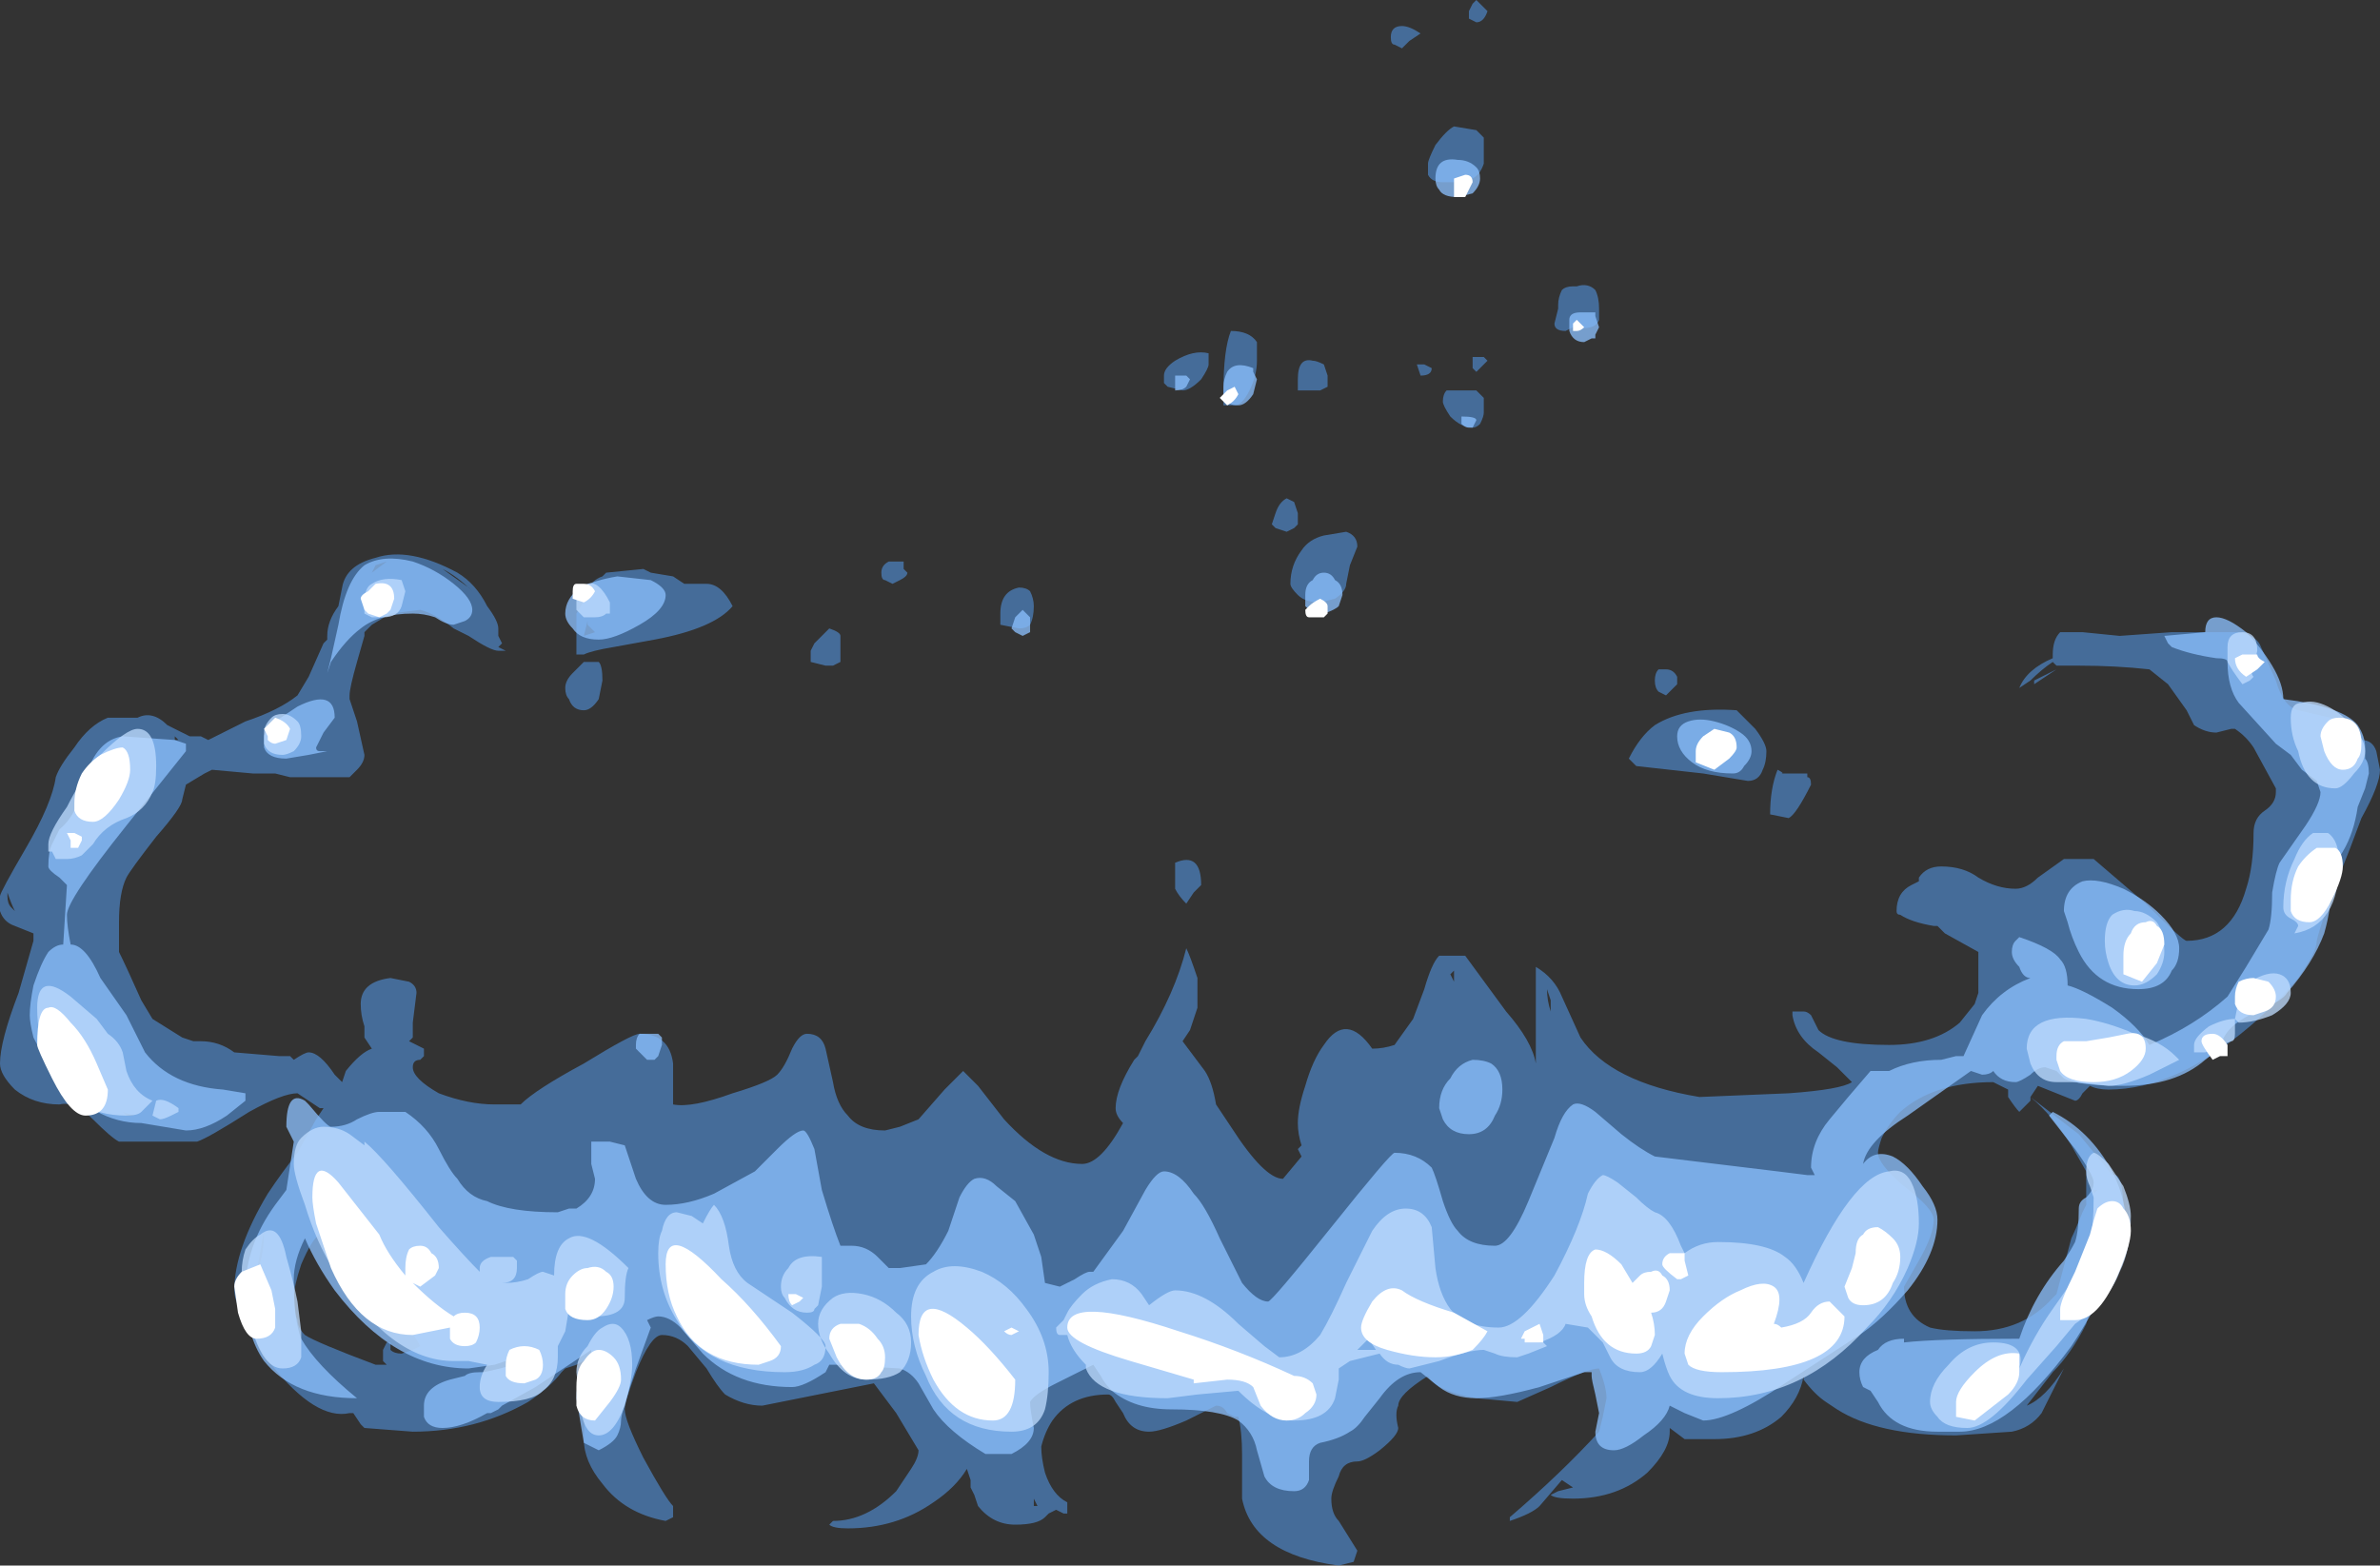 <?xml version="1.0" encoding="UTF-8" standalone="no"?>
<svg xmlns:ffdec="https://www.free-decompiler.com/flash" xmlns:xlink="http://www.w3.org/1999/xlink" ffdec:objectType="shape" height="21.05px" width="32.0px" xmlns="http://www.w3.org/2000/svg">
  <rect width="100%" height="100%" fill="#333333" stroke="none"/>
  <g transform="matrix(1.0, 0.0, 0.0, 1.0, -7.8, 38.85)">
    <path d="M27.8 -38.7 Q27.75 -38.55 27.65 -38.55 L27.55 -38.6 27.55 -38.7 27.6 -38.8 27.65 -38.85 27.8 -38.7 M26.5 -38.35 Q26.5 -38.5 26.65 -38.5 26.75 -38.5 26.9 -38.4 L26.75 -38.3 26.65 -38.2 26.55 -38.25 Q26.5 -38.25 26.5 -38.35 M27.0 -36.5 L27.0 -36.65 Q27.0 -36.7 27.1 -36.9 27.25 -37.1 27.35 -37.15 L27.65 -37.1 27.75 -37.0 27.75 -36.65 Q27.7 -36.5 27.6 -36.45 L27.35 -36.4 27.2 -36.4 Q27.05 -36.4 27.0 -36.5 M27.55 -36.6 L27.55 -36.6 M28.75 -34.7 L28.75 -34.75 Q28.75 -34.85 28.8 -34.95 28.85 -35.0 28.95 -35.0 L29.0 -35.0 Q29.15 -35.05 29.25 -34.95 29.3 -34.85 29.3 -34.7 L29.3 -34.55 Q29.25 -34.4 28.95 -34.45 L28.85 -34.4 Q28.7 -34.4 28.7 -34.5 L28.75 -34.7 M27.65 -34.05 L27.75 -34.05 27.8 -34.0 27.65 -33.85 27.6 -33.9 27.6 -34.05 27.65 -34.05 M26.9 -33.8 L26.85 -33.95 26.95 -33.95 27.05 -33.9 Q27.05 -33.8 26.9 -33.8 M27.25 -33.6 L27.65 -33.6 27.75 -33.5 27.75 -33.3 Q27.75 -33.25 27.7 -33.15 27.65 -33.1 27.6 -33.1 27.45 -33.1 27.3 -33.25 27.2 -33.4 27.2 -33.45 27.2 -33.55 27.25 -33.6 M24.6 -33.6 Q24.5 -33.4 24.4 -33.4 L24.25 -33.4 24.25 -33.6 Q24.25 -34.15 24.35 -34.4 24.6 -34.4 24.7 -34.25 L24.7 -34.0 Q24.7 -33.8 24.6 -33.6 M25.25 -33.75 Q25.25 -34.05 25.45 -34.0 25.5 -34.0 25.6 -33.95 L25.65 -33.8 25.65 -33.65 25.55 -33.6 25.25 -33.6 25.25 -33.75 M23.6 -34.0 Q23.85 -34.15 24.05 -34.1 L24.05 -33.95 Q24.05 -33.9 23.95 -33.75 23.8 -33.6 23.7 -33.6 L23.5 -33.65 23.45 -33.7 23.45 -33.8 Q23.45 -33.9 23.6 -34.0 M25.25 -31.95 L25.25 -31.8 25.2 -31.75 25.1 -31.7 24.95 -31.75 24.9 -31.8 24.95 -31.95 Q25.0 -32.1 25.1 -32.15 L25.2 -32.1 25.25 -31.95 M25.9 -31.0 Q25.9 -30.9 25.75 -30.8 L25.55 -30.75 Q25.35 -30.75 25.25 -30.85 25.15 -30.95 25.15 -31.0 25.15 -31.25 25.3 -31.45 25.4 -31.6 25.6 -31.65 L25.9 -31.7 Q26.05 -31.65 26.05 -31.5 L25.95 -31.25 25.9 -31.0 M30.05 -29.7 Q30.05 -29.8 30.1 -29.85 L30.2 -29.85 Q30.3 -29.85 30.35 -29.75 L30.35 -29.65 30.3 -29.6 Q30.25 -29.55 30.2 -29.5 L30.1 -29.55 Q30.05 -29.6 30.05 -29.7 M29.7 -28.65 Q29.85 -28.95 30.05 -29.1 30.45 -29.35 31.15 -29.3 L31.4 -29.05 Q31.55 -28.85 31.55 -28.75 31.55 -28.6 31.5 -28.5 31.45 -28.35 31.3 -28.35 L30.7 -28.45 29.8 -28.55 29.7 -28.65 M31.75 -28.45 L32.1 -28.45 32.1 -28.4 Q32.15 -28.4 32.15 -28.3 31.95 -27.9 31.85 -27.85 L31.6 -27.9 Q31.6 -28.25 31.7 -28.5 31.8 -28.45 31.75 -28.45 M37.25 -30.25 L37.25 -30.25 M37.5 -30.35 L37.9 -30.35 Q38.15 -30.3 38.2 -30.15 L38.4 -29.7 Q38.5 -29.35 38.7 -29.3 L39.35 -29.15 39.55 -28.95 39.55 -28.9 Q39.7 -28.9 39.75 -28.75 L39.8 -28.5 Q39.8 -28.3 39.55 -27.85 L39.4 -27.45 Q39.0 -26.45 38.95 -26.2 38.95 -26.05 38.7 -25.7 38.4 -25.35 38.05 -25.05 37.05 -24.2 36.15 -24.2 36.0 -24.2 35.9 -24.25 L35.8 -24.15 Q35.75 -24.05 35.7 -24.05 L35.2 -24.25 35.1 -24.1 35.75 -23.6 Q36.0 -23.3 36.2 -23.05 36.35 -23.1 36.35 -22.55 L36.35 -22.4 Q36.35 -22.15 36.25 -21.85 L35.95 -21.25 35.9 -21.25 35.85 -21.05 Q35.65 -20.65 35.4 -20.4 L35.05 -19.95 Q35.3 -20.05 35.55 -20.45 L35.25 -19.85 Q35.1 -19.65 34.85 -19.6 L34.1 -19.55 Q33.05 -19.55 32.5 -19.9 L32.35 -20.0 Q32.2 -20.1 32.05 -20.3 L32.05 -20.35 Q32.0 -20.05 31.75 -19.8 31.4 -19.5 30.85 -19.5 L30.45 -19.5 30.25 -19.65 30.25 -19.6 Q30.25 -19.35 29.95 -19.05 29.55 -18.7 28.95 -18.7 28.7 -18.7 28.65 -18.75 L28.75 -18.8 28.95 -18.85 28.8 -18.95 28.5 -18.6 Q28.4 -18.5 28.1 -18.4 L28.1 -18.45 Q28.8 -19.05 29.3 -19.6 L29.35 -19.8 29.4 -20.05 Q29.4 -20.2 29.3 -20.45 29.15 -20.45 28.65 -20.2 L28.2 -20.0 27.65 -20.05 Q27.1 -20.15 27.0 -20.35 26.6 -20.1 26.6 -19.95 26.55 -19.85 26.6 -19.65 26.6 -19.55 26.35 -19.35 26.15 -19.2 26.05 -19.2 25.85 -19.2 25.8 -19.0 25.7 -18.8 25.7 -18.7 25.7 -18.5 25.8 -18.4 L26.05 -18.0 26.0 -17.85 25.8 -17.8 Q24.65 -17.95 24.5 -18.7 24.5 -18.85 24.5 -19.3 24.5 -19.6 24.45 -19.8 L24.4 -19.8 24.3 -19.85 Q24.25 -19.95 24.15 -19.95 L23.75 -19.75 Q23.4 -19.6 23.25 -19.6 23.0 -19.6 22.9 -19.85 L22.8 -20.0 Q22.75 -20.1 22.7 -20.1 22.2 -20.1 21.95 -19.75 21.85 -19.6 21.8 -19.4 21.8 -19.25 21.85 -19.05 21.95 -18.75 22.15 -18.65 L22.15 -18.5 22.1 -18.5 22.0 -18.55 21.9 -18.5 21.85 -18.45 Q21.75 -18.35 21.45 -18.35 21.15 -18.35 20.95 -18.6 L20.9 -18.75 20.85 -18.85 20.85 -18.95 20.8 -19.1 Q20.65 -18.85 20.35 -18.65 19.85 -18.3 19.2 -18.3 19.0 -18.3 18.95 -18.35 L19.0 -18.4 Q19.45 -18.4 19.85 -18.8 L20.05 -19.1 Q20.15 -19.25 20.15 -19.35 L19.85 -19.85 19.55 -20.25 18.05 -19.95 Q17.8 -19.95 17.55 -20.1 17.45 -20.2 17.3 -20.45 L17.05 -20.75 Q16.9 -20.9 16.7 -20.9 16.55 -20.9 16.35 -20.4 16.2 -20.0 16.2 -19.9 16.2 -19.75 16.45 -19.25 16.75 -18.7 16.85 -18.6 L16.85 -18.45 16.75 -18.4 Q16.2 -18.5 15.9 -18.9 15.65 -19.2 15.65 -19.5 15.65 -20.0 15.8 -20.45 L15.85 -20.65 15.55 -20.5 15.4 -20.45 15.35 -20.4 Q15.2 -20.2 14.9 -20.0 14.2 -19.6 13.35 -19.6 L12.7 -19.65 12.65 -19.7 12.55 -19.85 12.5 -19.85 Q12.05 -19.75 11.45 -20.5 11.25 -20.75 11.1 -21.1 10.95 -21.35 10.95 -21.5 10.95 -22.05 11.4 -22.8 11.6 -23.1 11.8 -23.35 L12.05 -23.8 12.15 -23.95 12.1 -23.95 11.8 -24.15 Q11.6 -24.15 11.15 -23.9 10.6 -23.55 10.45 -23.5 L9.4 -23.5 Q9.3 -23.55 9.05 -23.8 8.8 -24.05 8.6 -24.0 8.25 -24.0 8.0 -24.2 7.8 -24.4 7.8 -24.55 7.8 -24.85 8.05 -25.5 L8.25 -26.2 8.25 -26.3 8.0 -26.4 Q7.85 -26.45 7.8 -26.6 L7.8 -26.8 Q7.8 -26.85 8.15 -27.45 8.5 -28.05 8.55 -28.4 8.6 -28.55 8.8 -28.8 9.0 -29.1 9.25 -29.2 L9.65 -29.2 Q9.85 -29.3 10.05 -29.1 L10.35 -28.95 10.5 -28.95 10.6 -28.9 11.1 -29.15 Q11.55 -29.3 11.8 -29.5 L11.95 -29.75 12.15 -30.2 12.2 -30.25 12.2 -30.3 Q12.2 -30.5 12.35 -30.7 L12.4 -30.95 Q12.45 -31.25 12.85 -31.35 13.3 -31.5 13.95 -31.15 14.2 -31.0 14.35 -30.7 14.5 -30.5 14.5 -30.4 L14.5 -30.3 14.55 -30.2 14.5 -30.15 14.6 -30.1 14.5 -30.1 Q14.4 -30.1 14.1 -30.3 L13.9 -30.4 Q13.65 -30.6 13.45 -30.65 L13.05 -30.6 12.8 -30.45 12.7 -30.35 12.7 -30.3 12.6 -29.95 Q12.5 -29.6 12.5 -29.5 L12.5 -29.45 12.6 -29.15 12.7 -28.7 Q12.7 -28.6 12.6 -28.5 L12.5 -28.4 11.7 -28.4 11.5 -28.45 11.2 -28.45 10.65 -28.5 10.55 -28.45 10.3 -28.3 10.25 -28.1 Q10.25 -28.0 9.9 -27.6 9.55 -27.15 9.5 -27.05 9.4 -26.85 9.4 -26.45 L9.4 -26.05 Q9.5 -25.85 9.7 -25.4 L9.85 -25.15 10.25 -24.9 10.4 -24.85 10.5 -24.85 Q10.75 -24.85 10.95 -24.7 L11.55 -24.65 11.7 -24.65 11.75 -24.6 Q11.9 -24.7 11.95 -24.7 12.1 -24.7 12.3 -24.4 L12.4 -24.3 12.45 -24.45 Q12.65 -24.7 12.8 -24.75 L12.7 -24.9 Q12.7 -24.95 12.7 -25.05 12.65 -25.2 12.65 -25.35 12.65 -25.65 13.05 -25.7 L13.3 -25.65 Q13.4 -25.6 13.4 -25.5 L13.35 -25.1 13.35 -24.9 13.3 -24.85 13.5 -24.75 13.5 -24.65 13.45 -24.6 Q13.35 -24.6 13.35 -24.5 13.35 -24.35 13.7 -24.15 14.1 -24.0 14.45 -24.0 L14.8 -24.0 Q15.0 -24.2 15.65 -24.55 16.3 -24.95 16.4 -24.95 16.8 -24.95 16.85 -24.55 L16.85 -24.0 Q17.1 -23.95 17.65 -24.15 18.15 -24.3 18.25 -24.4 18.35 -24.5 18.45 -24.75 18.55 -24.95 18.65 -24.95 18.85 -24.95 18.9 -24.75 L19.0 -24.3 Q19.05 -24.0 19.2 -23.85 19.35 -23.65 19.7 -23.65 L19.9 -23.7 20.15 -23.8 20.5 -24.2 20.75 -24.45 20.95 -24.25 21.3 -23.8 Q21.85 -23.2 22.35 -23.2 22.6 -23.2 22.9 -23.75 22.8 -23.85 22.8 -23.95 22.8 -24.2 23.05 -24.6 L23.1 -24.65 23.2 -24.85 Q23.6 -25.5 23.75 -26.1 23.8 -26.0 23.9 -25.7 L23.9 -25.3 23.8 -25.0 23.7 -24.85 24.0 -24.45 Q24.1 -24.3 24.15 -24.0 L24.35 -23.7 Q24.8 -23.0 25.05 -23.0 L25.3 -23.3 25.25 -23.4 25.3 -23.45 Q25.25 -23.6 25.25 -23.75 25.25 -23.95 25.35 -24.25 25.45 -24.6 25.6 -24.8 25.9 -25.25 26.25 -24.75 26.4 -24.75 26.55 -24.8 L26.8 -25.15 26.95 -25.55 Q27.05 -25.9 27.15 -26.0 L27.5 -26.0 28.05 -25.25 Q28.4 -24.85 28.45 -24.55 L28.45 -25.85 Q28.7 -25.7 28.8 -25.45 L29.05 -24.9 Q29.45 -24.3 30.65 -24.1 L31.85 -24.15 Q32.55 -24.2 32.7 -24.3 L32.5 -24.5 32.25 -24.7 Q31.95 -24.9 31.9 -25.2 L31.9 -25.25 32.05 -25.25 Q32.1 -25.25 32.15 -25.2 L32.25 -25.0 Q32.45 -24.8 33.2 -24.8 33.8 -24.8 34.15 -25.1 L34.35 -25.35 34.4 -25.5 34.4 -26.05 33.95 -26.3 Q33.9 -26.35 33.85 -26.4 L33.8 -26.4 Q33.5 -26.45 33.35 -26.55 33.3 -26.55 33.3 -26.6 33.3 -26.85 33.5 -26.95 L33.6 -27.0 33.6 -27.05 Q33.7 -27.2 33.9 -27.2 34.2 -27.2 34.4 -27.05 34.65 -26.9 34.9 -26.9 35.05 -26.9 35.2 -27.05 L35.55 -27.3 35.95 -27.3 36.65 -26.7 Q37.15 -26.2 37.2 -26.2 37.8 -26.2 38.0 -26.9 38.1 -27.2 38.1 -27.65 38.1 -27.85 38.25 -27.95 38.4 -28.05 38.4 -28.2 L38.4 -28.25 38.1 -28.8 Q38.0 -28.95 37.85 -29.05 L37.8 -29.05 37.6 -29.0 Q37.45 -29.0 37.3 -29.1 L37.2 -29.3 36.95 -29.65 36.7 -29.85 Q36.25 -29.9 35.75 -29.9 L35.45 -29.9 35.4 -29.95 Q35.25 -29.85 35.1 -29.7 L34.95 -29.6 Q35.05 -29.85 35.4 -30.0 L35.4 -30.05 Q35.4 -30.25 35.5 -30.35 L35.8 -30.35 36.3 -30.3 37.0 -30.35 37.5 -30.35 M35.45 -29.85 Q35.3 -29.75 35.15 -29.65 L35.15 -29.7 35.45 -29.85 M10.2 -28.9 L10.15 -28.95 10.15 -28.9 10.2 -28.9 M14.15 -30.9 Q13.95 -31.1 13.75 -31.2 L14.1 -30.95 14.15 -30.9 M13.0 -31.3 L12.85 -31.25 12.8 -31.15 13.0 -31.3 M12.0 -28.65 L12.0 -28.65 M17.3 -31.0 Q17.5 -31.0 17.65 -30.7 17.4 -30.4 16.6 -30.25 L16.05 -30.15 Q15.75 -30.1 15.65 -30.05 L15.55 -30.05 15.55 -30.6 15.7 -30.85 15.7 -30.9 Q15.75 -31.05 15.9 -31.1 L15.95 -31.15 16.45 -31.2 16.55 -31.15 16.85 -31.1 17.0 -31.0 17.3 -31.0 M15.7 -30.45 L15.7 -30.5 15.65 -30.3 15.8 -30.35 Q15.75 -30.4 15.7 -30.45 M15.65 -29.3 Q15.5 -29.3 15.45 -29.45 15.4 -29.5 15.4 -29.6 15.4 -29.7 15.5 -29.8 L15.65 -29.95 15.85 -29.95 Q15.9 -29.9 15.9 -29.7 L15.85 -29.45 Q15.75 -29.3 15.65 -29.3 M19.75 -31.3 L19.95 -31.3 19.95 -31.2 20.0 -31.15 Q20.0 -31.1 19.9 -31.05 L19.8 -31.0 19.7 -31.05 Q19.65 -31.05 19.65 -31.15 19.65 -31.25 19.75 -31.3 M19.1 -30.3 L19.1 -29.95 19.0 -29.9 18.9 -29.9 18.7 -29.95 18.7 -30.1 18.75 -30.2 18.95 -30.4 Q19.1 -30.35 19.1 -30.3 M21.5 -30.4 L21.25 -30.45 21.25 -30.6 Q21.25 -30.9 21.5 -30.95 21.6 -30.95 21.65 -30.9 21.7 -30.8 21.7 -30.7 21.7 -30.55 21.65 -30.45 21.6 -30.4 21.5 -30.4 M12.1 -22.55 L12.1 -22.55 M11.85 -21.85 Q11.75 -21.55 11.75 -21.4 11.75 -21.2 11.8 -21.1 11.8 -21.0 11.9 -20.9 12.05 -20.8 12.85 -20.5 L13.0 -20.5 12.95 -20.55 12.95 -20.7 13.0 -20.8 13.05 -20.8 13.05 -20.7 Q13.1 -20.65 13.2 -20.65 L13.35 -20.7 13.45 -20.75 Q13.3 -21.05 12.8 -21.5 12.25 -22.05 12.1 -22.25 12.0 -22.2 11.85 -21.85 M21.7 -18.6 L21.75 -18.6 21.7 -18.7 21.7 -18.6 M7.95 -26.65 L8.0 -26.6 Q7.95 -26.7 7.9 -26.85 L7.9 -26.8 Q7.9 -26.7 7.95 -26.65 M9.45 -23.9 L9.5 -23.85 9.6 -23.85 9.45 -23.9 M11.25 -21.75 Q11.35 -21.95 11.35 -22.3 L11.25 -21.75 M34.8 -24.2 L34.6 -24.3 Q33.8 -24.3 33.35 -23.9 33.2 -23.75 33.1 -23.55 33.05 -23.4 33.05 -23.35 33.05 -23.2 33.4 -22.9 33.8 -22.6 33.8 -22.45 33.8 -22.25 33.6 -21.9 L33.4 -21.55 Q33.4 -21.15 33.75 -21.0 33.95 -20.95 34.35 -20.95 35.0 -20.95 35.4 -21.4 L35.45 -21.45 35.65 -22.2 Q35.7 -22.3 35.8 -22.55 L35.85 -22.65 35.85 -23.1 35.65 -23.45 Q35.4 -23.85 35.1 -24.1 L35.1 -24.05 34.95 -23.9 Q34.9 -23.95 34.8 -24.1 L34.8 -24.2 M36.0 -22.85 L35.95 -22.85 35.95 -22.8 36.0 -22.85 M27.3 -25.75 L27.35 -25.65 Q27.35 -25.75 27.35 -25.8 L27.3 -25.75 M28.6 -25.55 Q28.6 -25.4 28.65 -25.25 L28.65 -25.4 28.6 -25.55 M23.6 -27.1 L23.6 -27.25 Q23.95 -27.4 23.95 -26.95 L23.85 -26.85 23.75 -26.7 Q23.65 -26.8 23.6 -26.9 L23.6 -27.1 M26.1 -24.25 L26.1 -24.25" fill="#59a5ff" fill-opacity="0.502" fill-rule="evenodd" stroke="none"/>
    <path d="M27.4 -36.7 Q27.55 -36.7 27.65 -36.6 27.7 -36.55 27.7 -36.45 27.7 -36.35 27.6 -36.25 L27.4 -36.2 Q27.2 -36.2 27.15 -36.3 27.1 -36.35 27.1 -36.45 27.1 -36.75 27.4 -36.7 M28.9 -34.55 Q28.9 -34.65 29.05 -34.65 L29.25 -34.65 29.25 -34.6 29.3 -34.45 29.25 -34.35 29.25 -34.3 29.2 -34.3 29.1 -34.25 Q28.95 -34.25 28.9 -34.4 L28.9 -34.55 M27.65 -33.2 L27.6 -33.1 27.55 -33.1 Q27.5 -33.1 27.45 -33.15 L27.45 -33.25 Q27.65 -33.25 27.65 -33.2 M24.7 -33.75 L24.65 -33.55 Q24.55 -33.4 24.45 -33.4 24.3 -33.4 24.25 -33.5 L24.25 -33.65 Q24.25 -33.75 24.3 -33.85 24.4 -34.0 24.65 -33.9 L24.65 -33.85 24.7 -33.75 M23.75 -33.65 Q23.7 -33.6 23.6 -33.6 L23.6 -33.8 23.75 -33.8 23.8 -33.75 23.75 -33.65 M25.6 -31.15 Q25.7 -31.15 25.75 -31.05 25.85 -31.0 25.85 -30.85 L25.8 -30.7 Q25.75 -30.65 25.6 -30.6 L25.4 -30.65 25.35 -30.7 25.35 -30.85 Q25.35 -31.0 25.45 -31.05 25.5 -31.15 25.6 -31.15 M31.25 -28.55 Q31.2 -28.45 31.1 -28.45 30.75 -28.45 30.55 -28.6 30.35 -28.75 30.35 -28.95 30.35 -29.1 30.5 -29.15 30.65 -29.2 30.85 -29.15 31.05 -29.1 31.2 -29.0 31.35 -28.9 31.35 -28.75 31.35 -28.65 31.25 -28.55 M36.95 -30.2 L36.9 -30.3 37.45 -30.35 Q37.45 -30.55 37.6 -30.55 37.75 -30.55 38.0 -30.35 38.2 -30.15 38.35 -29.9 38.5 -29.65 38.5 -29.45 39.3 -29.35 39.5 -29.1 39.6 -28.95 39.6 -28.8 L39.6 -28.65 Q39.65 -28.6 39.65 -28.45 L39.6 -28.25 39.5 -28.0 Q39.45 -27.65 39.3 -27.4 L39.15 -27.15 39.15 -27.0 Q39.15 -26.65 39.05 -26.3 38.9 -25.9 38.55 -25.5 38.5 -25.4 38.15 -25.25 37.8 -25.1 37.7 -24.9 37.65 -24.75 37.45 -24.6 37.05 -24.25 36.35 -24.25 35.75 -24.25 35.55 -24.35 L35.45 -24.45 35.3 -24.5 Q35.2 -24.5 35.1 -24.4 34.95 -24.3 34.9 -24.3 34.7 -24.3 34.6 -24.45 34.55 -24.4 34.45 -24.4 L34.3 -24.45 33.45 -23.85 Q32.9 -23.5 32.85 -23.2 33.0 -23.4 33.25 -23.3 33.45 -23.2 33.65 -22.9 33.85 -22.65 33.85 -22.45 33.85 -22.0 33.45 -21.5 33.1 -21.1 32.8 -20.9 L31.8 -20.25 Q31.05 -19.75 30.7 -19.75 L30.45 -19.85 30.25 -19.95 Q30.2 -19.75 29.9 -19.55 29.65 -19.35 29.5 -19.35 29.25 -19.35 29.25 -19.6 L29.3 -19.85 29.25 -20.1 Q29.2 -20.3 29.2 -20.35 L29.2 -20.4 29.1 -20.4 28.5 -20.2 Q27.95 -20.05 27.65 -20.05 27.35 -20.05 27.15 -20.2 L26.9 -20.4 Q26.6 -20.4 26.35 -20.05 L26.15 -19.8 Q26.05 -19.65 25.95 -19.6 25.8 -19.5 25.55 -19.45 25.4 -19.4 25.4 -19.2 L25.4 -18.95 Q25.35 -18.8 25.2 -18.8 24.9 -18.8 24.8 -19.0 L24.7 -19.35 Q24.65 -19.6 24.45 -19.75 24.2 -19.9 23.55 -19.9 23.05 -19.9 22.75 -20.15 22.65 -20.25 22.6 -20.35 L22.5 -20.5 22.0 -20.25 Q21.7 -20.1 21.65 -20.0 21.65 -19.9 21.7 -19.65 21.7 -19.45 21.4 -19.3 L21.05 -19.3 Q20.55 -19.6 20.35 -19.9 L20.15 -20.25 Q20.05 -20.4 19.9 -20.45 L19.05 -20.5 18.95 -20.5 18.9 -20.4 Q18.6 -20.2 18.45 -20.2 17.7 -20.2 17.25 -20.65 L16.95 -21.0 Q16.8 -21.15 16.65 -21.15 16.6 -21.15 16.5 -21.1 L16.55 -21.0 16.35 -20.45 Q16.15 -19.85 16.15 -19.75 16.15 -19.65 16.1 -19.55 16.05 -19.45 15.85 -19.35 L15.65 -19.45 15.55 -20.05 Q15.55 -20.2 15.6 -20.35 L15.75 -20.65 15.75 -20.7 15.0 -20.2 14.55 -19.95 14.5 -19.9 14.4 -19.85 14.35 -19.85 Q14.0 -19.65 13.75 -19.65 13.55 -19.65 13.5 -19.8 L13.5 -19.95 Q13.5 -20.2 13.85 -20.3 L14.05 -20.35 Q14.1 -20.4 14.25 -20.4 L14.3 -20.4 Q14.55 -20.45 14.7 -20.5 L14.75 -20.6 14.45 -20.5 14.1 -20.45 Q13.1 -20.45 12.3 -21.5 12.05 -21.85 11.9 -22.2 11.75 -21.9 11.75 -21.65 11.75 -21.1 11.85 -20.85 12.05 -20.5 12.6 -20.05 11.75 -20.05 11.35 -20.55 11.1 -20.9 11.1 -21.5 11.1 -22.1 11.5 -22.65 L11.65 -22.85 11.75 -23.5 Q11.7 -23.6 11.65 -23.7 11.65 -24.2 11.9 -24.05 L11.95 -24.0 Q12.2 -23.7 12.25 -23.7 12.45 -23.7 12.6 -23.8 12.8 -23.9 12.9 -23.9 L13.25 -23.9 Q13.55 -23.7 13.7 -23.4 13.85 -23.1 13.95 -23.0 14.1 -22.75 14.35 -22.7 14.65 -22.55 15.3 -22.55 L15.45 -22.6 15.55 -22.6 Q15.8 -22.75 15.8 -23.0 L15.75 -23.2 Q15.75 -23.35 15.75 -23.45 L15.75 -23.5 16.0 -23.5 16.2 -23.45 16.35 -23.0 Q16.5 -22.65 16.75 -22.65 17.05 -22.65 17.4 -22.8 L17.95 -23.1 18.25 -23.4 Q18.5 -23.65 18.6 -23.65 18.65 -23.65 18.75 -23.4 L18.85 -22.85 Q19.0 -22.35 19.1 -22.1 L19.25 -22.1 Q19.45 -22.1 19.6 -21.95 L19.75 -21.8 19.9 -21.8 20.25 -21.85 Q20.4 -22.0 20.55 -22.3 L20.7 -22.75 Q20.8 -22.95 20.9 -23.0 21.05 -23.05 21.2 -22.9 L21.45 -22.7 21.7 -22.25 21.8 -21.95 21.85 -21.6 22.05 -21.55 22.25 -21.65 Q22.4 -21.75 22.45 -21.75 L22.5 -21.75 22.9 -22.3 23.2 -22.85 Q23.35 -23.1 23.45 -23.1 23.65 -23.1 23.85 -22.8 24.0 -22.65 24.2 -22.2 L24.5 -21.6 Q24.7 -21.35 24.85 -21.35 24.9 -21.35 25.7 -22.35 26.5 -23.35 26.55 -23.35 26.85 -23.35 27.05 -23.15 27.1 -23.05 27.2 -22.7 27.3 -22.4 27.4 -22.3 27.55 -22.1 27.9 -22.1 28.1 -22.1 28.35 -22.7 L28.7 -23.55 Q28.8 -23.9 28.95 -24.0 29.05 -24.05 29.25 -23.9 L29.6 -23.6 Q29.85 -23.4 30.05 -23.3 L31.7 -23.1 32.1 -23.05 32.2 -23.05 32.15 -23.15 Q32.15 -23.5 32.4 -23.8 L32.65 -24.1 32.95 -24.45 33.2 -24.45 Q33.5 -24.6 33.9 -24.6 L34.1 -24.65 34.2 -24.65 34.45 -25.2 Q34.7 -25.55 35.1 -25.7 35.0 -25.7 34.95 -25.85 34.85 -25.95 34.85 -26.05 34.85 -26.15 34.9 -26.2 L34.95 -26.25 Q35.4 -26.1 35.5 -25.95 35.6 -25.85 35.6 -25.6 35.8 -25.55 36.2 -25.3 36.55 -25.05 36.7 -24.8 37.3 -25.05 37.75 -25.45 L38.0 -25.85 38.3 -26.35 Q38.35 -26.5 38.35 -26.85 38.4 -27.15 38.45 -27.25 L38.8 -27.75 Q39.0 -28.05 39.0 -28.2 L38.95 -28.35 38.75 -28.5 38.6 -28.7 38.4 -28.85 37.9 -29.4 Q37.75 -29.6 37.75 -29.95 37.75 -30.0 37.6 -30.0 37.25 -30.05 37.0 -30.15 L36.95 -30.2 M11.5 -29.15 Q11.65 -29.25 11.8 -29.35 12.3 -29.6 12.3 -29.2 L12.15 -29.0 12.05 -28.8 Q12.05 -28.75 12.1 -28.75 L12.2 -28.75 11.95 -28.7 11.65 -28.65 Q11.4 -28.65 11.35 -28.8 L11.35 -28.95 Q11.35 -29.0 11.5 -29.15 M9.45 -28.95 L10.15 -28.9 10.3 -28.85 10.3 -28.75 9.5 -27.75 Q8.7 -26.75 8.7 -26.55 8.7 -26.4 8.75 -26.15 8.95 -26.15 9.15 -25.7 L9.5 -25.2 9.75 -24.7 Q10.1 -24.25 10.8 -24.2 L11.1 -24.15 11.1 -24.05 10.85 -23.85 Q10.55 -23.65 10.3 -23.65 L9.7 -23.75 Q9.05 -23.75 8.55 -24.4 8.4 -24.6 8.25 -24.9 8.2 -25.1 8.2 -25.2 8.2 -25.35 8.25 -25.6 8.35 -25.9 8.45 -26.05 8.55 -26.15 8.65 -26.15 L8.7 -26.95 8.6 -27.05 Q8.45 -27.15 8.45 -27.2 8.45 -27.4 8.5 -27.5 L8.6 -27.7 Q8.85 -27.9 8.95 -28.4 9.1 -28.9 9.45 -28.95 M14.15 -30.65 Q14.15 -30.55 14.05 -30.5 L13.9 -30.45 Q13.8 -30.45 13.65 -30.55 13.5 -30.6 13.35 -30.6 12.9 -30.6 12.65 -30.4 12.45 -30.25 12.25 -29.95 L12.2 -29.8 12.25 -30.0 12.35 -30.45 Q12.45 -31.05 12.7 -31.25 12.95 -31.4 13.35 -31.3 13.65 -31.2 13.9 -31.0 14.15 -30.8 14.15 -30.65 M15.6 -30.95 Q15.8 -31.05 16.1 -31.1 L16.55 -31.05 Q16.75 -30.95 16.75 -30.85 16.75 -30.65 16.4 -30.45 16.05 -30.25 15.85 -30.25 15.6 -30.25 15.5 -30.4 15.4 -30.5 15.4 -30.6 15.4 -30.8 15.6 -30.95 M21.55 -30.65 L21.65 -30.55 21.65 -30.35 21.55 -30.3 21.45 -30.35 21.4 -30.4 21.45 -30.55 21.55 -30.65 M16.4 -24.95 L16.65 -24.95 16.7 -24.9 16.7 -24.8 16.65 -24.65 16.6 -24.6 16.5 -24.6 16.35 -24.75 16.35 -24.8 Q16.35 -24.9 16.4 -24.95 M36.85 -26.55 Q37.1 -26.3 37.1 -26.1 37.1 -25.9 37.0 -25.8 36.9 -25.55 36.55 -25.55 36.0 -25.55 35.75 -26.05 35.65 -26.25 35.6 -26.45 L35.55 -26.6 Q35.55 -26.9 35.8 -27.0 36.0 -27.05 36.35 -26.9 36.65 -26.75 36.85 -26.55 M35.35 -23.85 L35.4 -23.9 Q35.9 -23.65 36.2 -23.1 36.4 -22.7 36.4 -22.25 36.4 -22.05 36.15 -21.65 35.95 -21.2 35.65 -20.75 34.8 -19.6 34.15 -19.6 L33.85 -19.6 Q33.25 -19.6 33.05 -20.0 L32.95 -20.15 32.85 -20.2 Q32.8 -20.3 32.8 -20.4 32.8 -20.6 33.05 -20.7 33.15 -20.85 33.4 -20.85 L33.4 -20.8 Q33.85 -20.85 34.95 -20.85 35.15 -21.45 35.55 -21.9 35.65 -22.05 35.7 -22.15 35.75 -22.3 35.75 -22.6 35.75 -22.7 35.85 -22.75 35.95 -22.85 35.95 -22.95 35.95 -23.05 35.7 -23.4 L35.35 -23.85 M31.3 -22.55 L31.3 -22.55 M27.55 -23.6 Q27.3 -23.6 27.2 -23.8 L27.15 -23.95 Q27.15 -24.2 27.3 -24.35 27.4 -24.55 27.6 -24.6 27.75 -24.6 27.85 -24.55 28.0 -24.45 28.0 -24.2 28.0 -24.0 27.9 -23.85 27.8 -23.6 27.55 -23.6" fill="#8cc1ff" fill-opacity="0.753" fill-rule="evenodd" stroke="none"/>
    <path d="M38.15 -30.1 L38.1 -29.9 Q38.05 -29.8 38.1 -29.75 L38.05 -29.7 37.95 -29.65 Q37.8 -29.85 37.75 -29.95 L37.75 -30.15 Q37.75 -30.35 37.95 -30.35 38.15 -30.35 38.15 -30.1 M38.6 -29.2 Q38.6 -29.4 38.75 -29.4 38.9 -29.45 39.1 -29.35 39.3 -29.25 39.45 -29.05 39.6 -28.9 39.6 -28.75 39.6 -28.6 39.45 -28.45 39.3 -28.25 39.2 -28.25 38.8 -28.25 38.7 -28.75 38.6 -28.95 38.6 -29.2 M11.45 -29.2 Q11.5 -29.25 11.6 -29.25 11.7 -29.25 11.8 -29.15 11.85 -29.1 11.85 -28.95 11.85 -28.85 11.75 -28.75 11.65 -28.7 11.6 -28.7 11.4 -28.7 11.35 -28.85 L11.35 -29.0 Q11.35 -29.1 11.45 -29.2 M9.65 -29.05 Q9.9 -29.05 9.9 -28.55 9.9 -28.3 9.85 -28.2 9.75 -27.95 9.5 -27.85 9.2 -27.75 9.05 -27.5 L8.9 -27.35 Q8.8 -27.3 8.7 -27.3 L8.55 -27.3 8.5 -27.4 8.45 -27.4 Q8.45 -27.45 8.45 -27.5 8.45 -27.65 8.7 -28.0 8.9 -28.4 9.15 -28.7 9.5 -29.05 9.65 -29.05 M13.25 -30.9 L13.2 -30.7 Q13.15 -30.55 12.95 -30.55 L12.8 -30.55 12.7 -30.6 12.7 -30.75 Q12.7 -30.95 12.8 -31.0 12.95 -31.1 13.2 -31.05 L13.25 -30.9 M15.95 -30.6 Q15.9 -30.55 15.8 -30.55 L15.65 -30.55 15.55 -30.65 15.55 -30.75 Q15.55 -30.95 15.7 -31.0 15.85 -31.05 16.0 -30.75 L16.0 -30.6 15.95 -30.6 M17.85 -21.6 L18.45 -21.2 Q18.9 -20.85 18.9 -20.75 18.9 -20.55 18.75 -20.5 18.6 -20.4 18.35 -20.4 17.3 -20.4 16.9 -21.1 16.65 -21.5 16.65 -22.0 16.65 -22.2 16.7 -22.3 16.75 -22.55 16.9 -22.55 L17.1 -22.5 17.25 -22.4 Q17.35 -22.6 17.4 -22.65 17.55 -22.5 17.6 -22.1 17.65 -21.75 17.85 -21.6 M18.4 -21.8 Q18.5 -22.0 18.85 -21.95 L18.85 -21.55 18.8 -21.3 18.75 -21.25 Q18.75 -21.2 18.65 -21.2 18.45 -21.2 18.35 -21.4 18.3 -21.45 18.3 -21.55 18.3 -21.7 18.4 -21.8 M19.4 -21.45 Q19.65 -21.4 19.85 -21.2 20.05 -21.05 20.05 -20.8 20.05 -20.55 19.9 -20.4 19.75 -20.3 19.45 -20.3 19.15 -20.3 18.95 -20.65 18.8 -20.85 18.8 -21.05 18.8 -21.25 19.0 -21.4 19.15 -21.5 19.4 -21.45 M22.75 -21.65 Q23.0 -21.65 23.15 -21.45 L23.25 -21.3 Q23.5 -21.5 23.6 -21.5 24.0 -21.5 24.45 -21.05 L24.8 -20.75 25.0 -20.6 Q25.3 -20.6 25.55 -20.9 25.7 -21.15 25.9 -21.6 L26.25 -22.3 Q26.45 -22.6 26.7 -22.6 26.95 -22.6 27.05 -22.35 L27.1 -21.8 Q27.15 -21.45 27.3 -21.25 27.5 -21.0 27.95 -21.0 28.25 -21.0 28.7 -21.7 29.05 -22.35 29.15 -22.8 29.25 -23.0 29.35 -23.05 29.4 -23.05 29.55 -22.95 L29.8 -22.75 Q29.95 -22.6 30.05 -22.55 30.25 -22.5 30.4 -22.1 L30.45 -22.0 Q30.65 -22.15 30.9 -22.15 31.55 -22.15 31.8 -21.95 31.95 -21.85 32.05 -21.6 32.7 -23.05 33.2 -23.1 33.4 -23.15 33.5 -22.95 33.6 -22.75 33.6 -22.4 33.6 -22.15 33.45 -21.8 33.25 -21.35 32.9 -21.0 32.05 -20.05 30.9 -20.05 30.4 -20.05 30.25 -20.35 30.2 -20.45 30.15 -20.65 30.0 -20.4 29.85 -20.4 29.55 -20.4 29.45 -20.6 L29.35 -20.8 29.15 -21.0 28.85 -21.05 Q28.8 -20.9 28.5 -20.8 L28.55 -20.8 28.6 -20.75 28.35 -20.65 28.2 -20.6 Q28.0 -20.6 27.9 -20.65 L27.75 -20.7 Q27.55 -20.7 27.15 -20.55 L26.75 -20.45 Q26.7 -20.45 26.6 -20.5 26.45 -20.5 26.35 -20.65 L25.95 -20.55 25.8 -20.45 25.8 -20.3 25.75 -20.05 Q25.65 -19.75 25.2 -19.75 24.85 -19.75 24.45 -20.15 L23.9 -20.1 23.5 -20.05 Q22.55 -20.05 22.4 -20.45 L22.4 -20.5 Q22.2 -20.7 22.15 -20.9 L22.05 -20.9 Q22.0 -20.9 22.0 -21.0 L22.1 -21.1 22.15 -21.2 Q22.2 -21.3 22.35 -21.45 22.5 -21.6 22.75 -21.65 M21.6 -21.25 Q21.9 -20.85 21.9 -20.4 21.9 -20.1 21.85 -19.9 21.75 -19.6 21.4 -19.6 20.55 -19.6 20.25 -20.35 20.05 -20.75 20.05 -21.15 20.05 -21.6 20.35 -21.75 20.6 -21.9 21.0 -21.75 21.35 -21.6 21.6 -21.25 M11.85 -23.55 Q12.0 -23.7 12.15 -23.7 12.35 -23.7 12.5 -23.6 L12.7 -23.45 12.7 -23.5 Q12.95 -23.3 13.7 -22.35 14.05 -21.95 14.25 -21.75 L14.25 -21.8 Q14.25 -21.9 14.4 -21.95 L14.7 -21.95 14.75 -21.9 14.75 -21.8 Q14.75 -21.6 14.55 -21.6 L14.6 -21.6 Q14.75 -21.6 14.9 -21.65 15.05 -21.75 15.1 -21.75 L15.25 -21.7 Q15.25 -22.1 15.45 -22.2 15.7 -22.35 16.25 -21.8 16.2 -21.7 16.2 -21.4 16.2 -21.15 15.8 -21.15 15.55 -21.15 15.45 -21.25 L15.4 -20.95 15.3 -20.75 15.3 -20.6 Q15.3 -20.3 15.1 -20.15 14.95 -20.0 14.5 -20.0 14.25 -20.0 14.25 -20.2 14.25 -20.35 14.35 -20.5 L14.1 -20.55 13.9 -20.55 Q13.05 -20.55 12.3 -21.75 12.05 -22.15 11.9 -22.65 11.75 -23.05 11.75 -23.2 11.75 -23.45 11.85 -23.55 M11.8 -21.35 L11.85 -20.95 11.85 -20.6 Q11.8 -20.45 11.6 -20.45 11.3 -20.45 11.15 -21.15 11.05 -21.45 11.05 -21.75 11.05 -21.9 11.1 -22.05 11.2 -22.2 11.3 -22.25 11.55 -22.45 11.65 -21.95 11.75 -21.6 11.8 -21.35 M16.3 -20.5 Q16.3 -20.3 16.2 -19.95 16.05 -19.55 15.85 -19.55 15.65 -19.55 15.6 -19.95 L15.55 -20.4 Q15.55 -20.6 15.7 -20.75 15.8 -20.95 15.9 -21.0 16.05 -21.1 16.15 -21.0 16.3 -20.85 16.3 -20.5 M9.1 -25.15 L9.25 -24.95 Q9.4 -24.85 9.45 -24.7 L9.5 -24.45 Q9.6 -24.15 9.85 -24.05 L9.7 -23.9 Q9.65 -23.85 9.5 -23.85 8.75 -23.85 8.45 -24.55 8.3 -24.9 8.3 -25.3 8.3 -25.8 8.75 -25.45 L9.1 -25.15 M10.2 -23.9 L10.1 -23.85 Q10.0 -23.8 9.95 -23.8 L9.85 -23.85 9.9 -24.05 Q10.0 -24.1 10.2 -23.95 L10.2 -23.9 M39.25 -27.25 Q39.25 -26.4 38.65 -26.3 L38.7 -26.4 Q38.7 -26.45 38.6 -26.5 38.5 -26.55 38.5 -26.65 38.5 -27.0 38.65 -27.3 38.75 -27.55 38.9 -27.65 L39.1 -27.65 Q39.25 -27.55 39.25 -27.25 M37.85 -24.95 Q37.85 -24.85 37.8 -24.85 L37.45 -24.7 37.3 -24.7 37.3 -24.8 Q37.3 -24.9 37.5 -25.05 37.7 -25.15 37.85 -25.15 L37.85 -24.95 M37.9 -25.1 L37.85 -25.15 37.9 -25.4 Q37.9 -25.55 38.05 -25.65 38.3 -25.8 38.45 -25.75 38.6 -25.7 38.6 -25.5 38.6 -25.35 38.35 -25.2 38.1 -25.1 37.9 -25.1 M36.5 -26.6 Q36.65 -26.6 36.8 -26.45 36.9 -26.3 36.9 -26.05 36.9 -25.9 36.8 -25.75 36.65 -25.6 36.5 -25.6 36.25 -25.6 36.15 -25.9 36.1 -26.05 36.1 -26.2 36.1 -26.45 36.2 -26.55 36.35 -26.65 36.5 -26.6 M35.85 -25.15 Q36.15 -25.1 36.5 -24.95 36.85 -24.85 37.05 -24.65 L37.1 -24.6 36.7 -24.4 Q36.35 -24.25 36.15 -24.25 L35.7 -24.3 35.45 -24.3 Q35.2 -24.3 35.1 -24.55 L35.05 -24.75 Q35.05 -25.25 35.85 -25.15 M35.95 -23.35 Q36.0 -23.35 36.15 -23.2 36.25 -23.05 36.35 -22.9 36.45 -22.65 36.45 -22.5 36.45 -22.05 36.3 -21.75 36.15 -21.35 35.7 -21.05 L35.45 -20.75 35.05 -20.3 Q34.55 -19.65 34.25 -19.65 33.95 -19.65 33.85 -19.8 33.75 -19.9 33.75 -20.0 33.75 -20.25 34.0 -20.5 34.25 -20.8 34.6 -20.8 35.05 -20.8 34.95 -20.45 35.15 -20.9 35.4 -21.25 L35.75 -21.75 Q35.85 -21.95 35.9 -22.15 35.95 -22.35 35.95 -22.75 L35.9 -22.9 Q35.85 -23.0 35.85 -23.1 35.85 -23.3 35.95 -23.35 M26.2 -20.85 L26.05 -20.7 26.3 -20.7 26.2 -20.85" fill="#bfdcff" fill-opacity="0.753" fill-rule="evenodd" stroke="none"/>
    <path d="M27.35 -36.3 L27.35 -36.45 27.5 -36.5 Q27.6 -36.5 27.6 -36.4 L27.5 -36.2 27.35 -36.2 27.35 -36.3 M24.45 -33.55 Q24.4 -33.45 24.3 -33.4 L24.2 -33.5 24.3 -33.6 24.4 -33.65 24.45 -33.55 M25.4 -30.55 Q25.35 -30.55 25.35 -30.65 L25.4 -30.7 Q25.45 -30.75 25.55 -30.8 25.65 -30.75 25.65 -30.7 L25.65 -30.6 25.6 -30.55 25.4 -30.55 M29.1 -34.45 Q29.05 -34.4 29.0 -34.4 L28.95 -34.4 28.95 -34.5 29.0 -34.55 29.1 -34.45 M31.05 -29.0 Q31.15 -28.95 31.15 -28.8 31.15 -28.75 31.05 -28.65 L30.85 -28.5 30.6 -28.6 30.6 -28.75 Q30.6 -28.85 30.7 -28.95 L30.85 -29.05 31.05 -29.0 M37.95 -30.05 L38.15 -30.05 Q38.15 -30.0 38.25 -29.95 L38.15 -29.85 38.0 -29.75 Q37.85 -29.85 37.85 -30.0 L37.95 -30.05 M39.25 -29.2 Q39.55 -29.2 39.55 -28.85 39.55 -28.7 39.5 -28.65 39.45 -28.5 39.3 -28.5 39.15 -28.5 39.05 -28.75 L39.0 -28.95 Q39.0 -29.05 39.1 -29.15 39.15 -29.2 39.25 -29.2 M11.35 -29.05 L11.5 -29.2 Q11.65 -29.15 11.7 -29.05 L11.65 -28.9 11.5 -28.85 Q11.45 -28.85 11.4 -28.9 L11.4 -28.95 11.35 -29.05 M9.45 -28.8 Q9.55 -28.75 9.55 -28.5 9.55 -28.35 9.4 -28.1 9.2 -27.8 9.05 -27.8 8.85 -27.8 8.8 -27.95 L8.8 -28.05 Q8.8 -28.25 8.9 -28.45 9.0 -28.6 9.15 -28.7 9.35 -28.8 9.45 -28.8 M13.0 -30.6 L12.9 -30.55 12.75 -30.6 12.7 -30.65 12.65 -30.8 Q12.65 -30.85 12.75 -30.9 12.8 -30.95 12.85 -31.0 13.1 -31.05 13.1 -30.8 L13.05 -30.65 13.0 -30.6 M15.55 -31.0 L15.65 -31.0 Q15.75 -31.0 15.8 -30.9 15.75 -30.8 15.65 -30.75 L15.5 -30.8 15.5 -30.9 Q15.5 -31.0 15.55 -31.0 M18.6 -21.4 L18.55 -21.35 18.45 -21.3 Q18.4 -21.35 18.4 -21.45 L18.5 -21.45 18.6 -21.4 M12.9 -22.25 Q13.0 -22.0 13.25 -21.7 L13.25 -21.8 Q13.25 -21.95 13.3 -22.05 13.35 -22.1 13.45 -22.1 13.55 -22.1 13.6 -22.0 13.7 -21.95 13.7 -21.8 L13.65 -21.7 13.45 -21.55 13.35 -21.6 Q13.65 -21.3 13.9 -21.15 13.95 -21.2 14.05 -21.2 14.25 -21.2 14.25 -21.0 14.25 -20.9 14.2 -20.8 14.15 -20.75 14.05 -20.75 13.9 -20.75 13.85 -20.85 L13.85 -21.0 13.35 -20.9 Q12.65 -20.9 12.25 -21.8 12.15 -22.1 12.05 -22.4 12.0 -22.65 12.0 -22.75 12.0 -23.35 12.35 -22.95 L12.9 -22.25 M15.95 -21.25 Q15.85 -21.1 15.7 -21.1 15.45 -21.1 15.4 -21.25 L15.4 -21.45 Q15.4 -21.6 15.5 -21.7 15.6 -21.8 15.7 -21.8 15.85 -21.85 15.95 -21.75 16.05 -21.7 16.05 -21.55 16.05 -21.4 15.95 -21.25 M16.0 -20.0 L15.8 -19.75 Q15.6 -19.75 15.55 -19.95 L15.55 -20.2 Q15.55 -20.45 15.65 -20.55 15.75 -20.7 15.85 -20.7 15.95 -20.7 16.05 -20.6 16.15 -20.5 16.15 -20.3 16.15 -20.2 16.0 -20.0 M14.85 -20.75 Q14.95 -20.75 15.05 -20.7 15.1 -20.6 15.1 -20.5 15.1 -20.35 15.0 -20.3 L14.85 -20.25 Q14.65 -20.25 14.6 -20.35 14.6 -20.4 14.6 -20.5 14.6 -20.6 14.65 -20.7 14.75 -20.75 14.85 -20.75 M22.15 -21.0 Q22.15 -21.45 23.65 -20.95 24.45 -20.7 25.2 -20.35 25.35 -20.35 25.45 -20.25 L25.5 -20.1 Q25.5 -19.95 25.35 -19.85 25.25 -19.75 25.1 -19.75 24.9 -19.75 24.75 -19.95 L24.65 -20.2 Q24.55 -20.3 24.3 -20.3 L23.85 -20.25 23.85 -20.3 23.0 -20.55 Q22.15 -20.8 22.15 -21.0 M21.45 -20.3 Q21.45 -19.75 21.15 -19.75 20.65 -19.75 20.35 -20.3 20.2 -20.6 20.15 -20.9 20.15 -21.55 20.8 -21.0 21.1 -20.75 21.45 -20.3 M21.5 -20.95 L21.4 -20.9 Q21.35 -20.9 21.3 -20.95 L21.4 -21.0 21.5 -20.95 M19.45 -20.3 Q19.2 -20.3 19.05 -20.6 L18.95 -20.85 Q18.95 -21.0 19.1 -21.05 L19.35 -21.05 Q19.5 -21.0 19.6 -20.85 19.7 -20.75 19.7 -20.6 19.7 -20.45 19.65 -20.4 19.6 -20.3 19.45 -20.3 M18.15 -20.55 L18.0 -20.5 Q17.2 -20.5 16.9 -21.15 16.75 -21.45 16.75 -21.85 16.75 -22.45 17.5 -21.65 17.9 -21.3 18.3 -20.75 18.3 -20.6 18.15 -20.55 M8.8 -27.65 L8.9 -27.6 8.9 -27.55 8.85 -27.45 8.75 -27.45 8.75 -27.55 8.7 -27.65 8.8 -27.65 M8.45 -25.3 Q8.55 -25.35 8.75 -25.1 8.95 -24.9 9.1 -24.55 L9.25 -24.2 Q9.25 -23.85 8.95 -23.85 8.75 -23.85 8.5 -24.35 8.3 -24.75 8.3 -24.8 8.3 -25.3 8.45 -25.3 M11.3 -21.85 L11.45 -21.5 11.5 -21.25 11.5 -21.0 Q11.45 -20.85 11.25 -20.85 11.1 -20.85 11.0 -21.2 L10.95 -21.55 Q10.95 -21.65 11.05 -21.75 L11.3 -21.85 M39.15 -26.75 Q39.0 -26.45 38.85 -26.45 38.65 -26.45 38.6 -26.6 38.6 -26.65 38.6 -26.75 38.6 -27.0 38.7 -27.2 38.8 -27.35 38.95 -27.45 L39.2 -27.45 Q39.3 -27.4 39.3 -27.2 39.3 -27.05 39.15 -26.75 M38.25 -25.25 L38.1 -25.2 Q37.9 -25.2 37.85 -25.35 L37.85 -25.45 Q37.85 -25.55 37.9 -25.65 38.0 -25.7 38.1 -25.7 L38.3 -25.65 Q38.4 -25.55 38.4 -25.45 38.4 -25.3 38.25 -25.25 M35.85 -24.85 L36.15 -24.9 36.4 -24.95 Q36.65 -25.0 36.65 -24.75 36.65 -24.6 36.45 -24.45 36.25 -24.3 35.95 -24.3 35.6 -24.3 35.5 -24.45 L35.45 -24.6 35.45 -24.65 Q35.45 -24.8 35.55 -24.85 L35.85 -24.85 M36.35 -26.0 Q36.35 -26.2 36.45 -26.3 36.5 -26.45 36.65 -26.45 36.75 -26.5 36.8 -26.4 36.9 -26.35 36.9 -26.15 L36.8 -25.9 36.6 -25.65 36.35 -25.75 36.35 -26.0 M37.55 -24.95 Q37.65 -24.95 37.75 -24.8 L37.75 -24.65 37.65 -24.65 37.55 -24.6 Q37.4 -24.8 37.4 -24.85 37.4 -24.95 37.55 -24.95 M35.9 -22.25 Q35.95 -22.45 36.0 -22.6 36.1 -22.7 36.2 -22.7 36.3 -22.7 36.35 -22.6 36.45 -22.5 36.45 -22.3 36.45 -22.1 36.25 -21.65 36.0 -21.1 35.7 -21.1 L35.5 -21.1 35.5 -21.25 Q35.5 -21.35 35.7 -21.75 L35.9 -22.25 M34.8 -20.1 L34.35 -19.75 34.1 -19.8 34.1 -20.0 Q34.1 -20.15 34.35 -20.4 34.65 -20.7 34.95 -20.65 L34.95 -20.4 Q34.95 -20.25 34.8 -20.1 M29.6 -21.85 L29.75 -21.6 29.85 -21.7 Q29.9 -21.75 30.0 -21.75 30.1 -21.8 30.15 -21.7 30.25 -21.65 30.25 -21.5 L30.2 -21.35 Q30.15 -21.2 30.0 -21.2 30.05 -21.05 30.05 -20.9 L30.0 -20.75 Q29.95 -20.65 29.8 -20.65 29.35 -20.65 29.2 -21.15 29.1 -21.3 29.1 -21.45 L29.1 -21.6 Q29.1 -22.0 29.25 -22.05 29.4 -22.05 29.6 -21.85 M30.25 -22.0 Q30.3 -22.0 30.45 -22.0 L30.45 -21.9 30.5 -21.7 30.4 -21.65 30.35 -21.65 Q30.15 -21.8 30.15 -21.85 30.15 -21.95 30.25 -22.0 M31.65 -21.55 Q31.8 -21.45 31.65 -21.05 31.7 -21.05 31.75 -21.0 32.05 -21.05 32.15 -21.2 32.25 -21.35 32.4 -21.35 L32.6 -21.15 Q32.6 -20.4 30.95 -20.4 30.6 -20.4 30.5 -20.5 L30.45 -20.65 Q30.45 -20.9 30.7 -21.15 30.95 -21.4 31.2 -21.5 31.5 -21.65 31.65 -21.55 M32.75 -22.0 Q32.75 -22.2 32.85 -22.25 32.9 -22.35 33.05 -22.35 33.15 -22.3 33.25 -22.2 33.35 -22.1 33.35 -21.95 33.35 -21.75 33.25 -21.6 33.15 -21.3 32.85 -21.3 32.7 -21.3 32.65 -21.4 L32.6 -21.55 32.7 -21.8 32.75 -22.0 M26.65 -21.5 Q26.85 -21.35 27.35 -21.2 L27.8 -20.95 Q27.75 -20.85 27.6 -20.7 27.35 -20.6 27.1 -20.6 26.8 -20.6 26.45 -20.7 26.1 -20.8 26.1 -21.0 26.1 -21.1 26.25 -21.35 26.45 -21.6 26.65 -21.5 M28.5 -21.05 L28.55 -20.9 28.55 -20.8 28.3 -20.8 28.3 -20.85 28.25 -20.85 28.3 -20.95 Q28.4 -21.0 28.5 -21.05" fill="#ffffff" fill-rule="evenodd" stroke="none"/>
  </g>
</svg>
